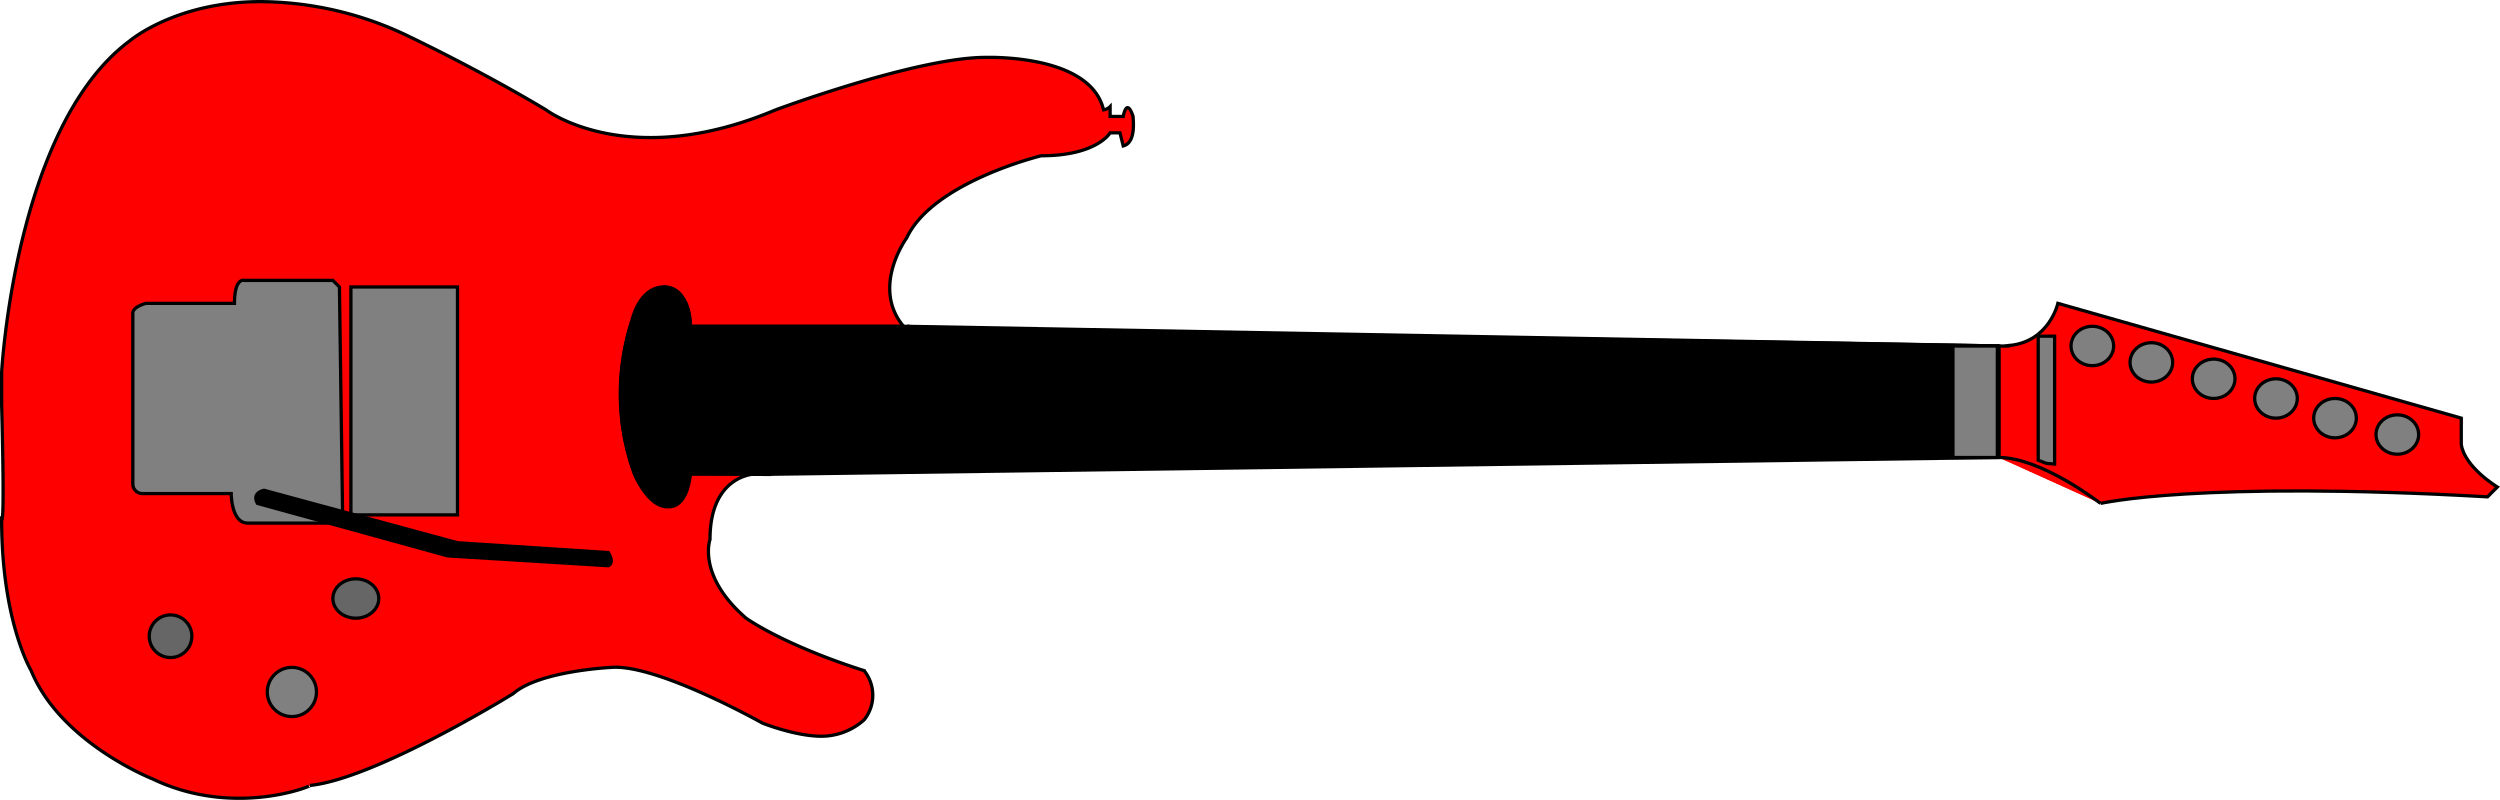 <svg xmlns="http://www.w3.org/2000/svg" viewBox="0 0 762.31 243.91"><defs><style>.cls-1{fill:red;}.cls-1,.cls-2,.cls-3,.cls-5{stroke:#000;stroke-miterlimit:10;}.cls-3{fill:gray;}.cls-4{fill:#fff;}.cls-5{fill:#666;}</style></defs><title>JoeSatriani_FullGuitar</title><g id="Base_and_Head" data-name="Base and Head"><path class="cls-1" d="M244.5,417.5s-14,0-14,20c0,0-4,11,11,24,0,0,11,8,36,16a12,12,0,0,1,0,15,19.62,19.62,0,0,1-13,5c-8,0-18-4-18-4s-32-18-46-17c0,0-22,1-30,8,0,0-42,26-62,28,1,0-23,10-48-2,0,0-28-11-37-33,0,0-9-15-9-46,1,1,0-35,0-35v-10s4-75,39-101c0,0,14-12,40-12a105,105,0,0,1,46,11s21,10,41,22c0,0,25,19,70,0,0,0,43-16,64-16,1,0,32-1,36,16a3.49,3.49,0,0,0,2-1v3h4s1-6,3,0c0,1,1,8-3,9l-1-4h-3s-4,7-21,7c0,0-33,8-41,25,0,0-11,15-1,27" transform="translate(-14 -273)"/><path class="cls-1" d="M289.5,372.5l.32,0-65.32,0s0-12-8-12-10,11-10,11-8,22,1,46c0,0,3.53,9,10.77,10,.46,0,5.23,0,6.23-10H245" transform="translate(-14 -273)"/><path class="cls-1" d="M654.5,426.5s30-7,118-2l3-3s-10-6-11-13v-8l-123-35s-2.62,11.71-14.81,12.85c.62.3-3.19.15-3.19.15v34" transform="translate(-14 -273)"/><path class="cls-1" d="M654.5,426.5s-18-14-31-14" transform="translate(-14 -273)"/></g><g id="Neck"><path class="cls-2" d="M291.48,372.52l-67,0c0-11-7-12-8-12-8,2-9,11-10,11a71.31,71.31,0,0,0,1,46s4,10,10,10,7-10,7-10l24.73.15" transform="translate(-14 -273)"/><polyline class="cls-2" points="276.5 99.5 609.03 105.49 609.5 105.5"/><path class="cls-2" d="M623.5,378v34.5c2.18,0-376.17,5.13-376.17,5.13l41.26-45.11" transform="translate(-14 -273)"/></g><g id="Wire_Base" data-name="Wire Base"><path class="cls-3" d="M54.5,368.5v52a2.94,2.94,0,0,0,3,3h27s0,9,5,9h29l-1-72-2-2h-27s-3-1-3,7h-27S54.5,366.5,54.5,368.5Z" transform="translate(-14 -273)"/><rect class="cls-3" x="107" y="87.5" width="32.5" height="69.5"/><polygon class="cls-3" points="595.5 105.5 595.5 139.5 609.04 139.5 609.04 105.52 595.5 105.5"/><ellipse class="cls-3" cx="638" cy="105.5" rx="6.5" ry="6"/><ellipse class="cls-3" cx="656" cy="110.5" rx="6.5" ry="6"/><ellipse class="cls-3" cx="675" cy="115.5" rx="6.5" ry="6"/><ellipse class="cls-3" cx="694" cy="121.5" rx="6.5" ry="6"/><ellipse class="cls-3" cx="712" cy="127.5" rx="6.5" ry="6"/><ellipse class="cls-3" cx="731" cy="132.5" rx="6.5" ry="6"/><polygon class="cls-3" points="621.5 140.34 621.5 102.5 626.5 102.5 626.5 141.5 624 141.29 621.5 140.34"/></g><g id="Strings"><line class="cls-4" x1="631.81" y1="107.34" x2="98" y2="99.5"/></g><g id="String_2" data-name="String 2"><line class="cls-4" x1="649.6" y1="111.5" x2="97.5" y2="108.5"/></g><g id="String_3" data-name="String 3"><line class="cls-4" x1="97.5" y1="116.5" x2="668.5" y2="117.5"/></g><g id="String_4" data-name="String 4"><line class="cls-4" x1="687.5" y1="122.5" x2="97.5" y2="124.5"/></g><g id="String_5" data-name="String 5"><line class="cls-4" x1="97.5" y1="133.5" x2="705.5" y2="128.5"/></g><g id="String_6" data-name="String 6"><line class="cls-4" x1="724.6" y1="133.5" x2="97.5" y2="142.5"/></g><g id="Plugs"><circle class="cls-5" cx="52" cy="194" r="6.5"/><ellipse class="cls-5" cx="108.5" cy="182.5" rx="7" ry="6"/><circle class="cls-3" cx="89" cy="211" r="7.5"/></g><g id="Whammy_Bar" data-name="Whammy Bar"><path class="cls-2" d="M153.5,438.5l46,3s2,3,0,4l-49-3-58-16s-2-3,2-4Z" transform="translate(-14 -273)"/></g></svg>